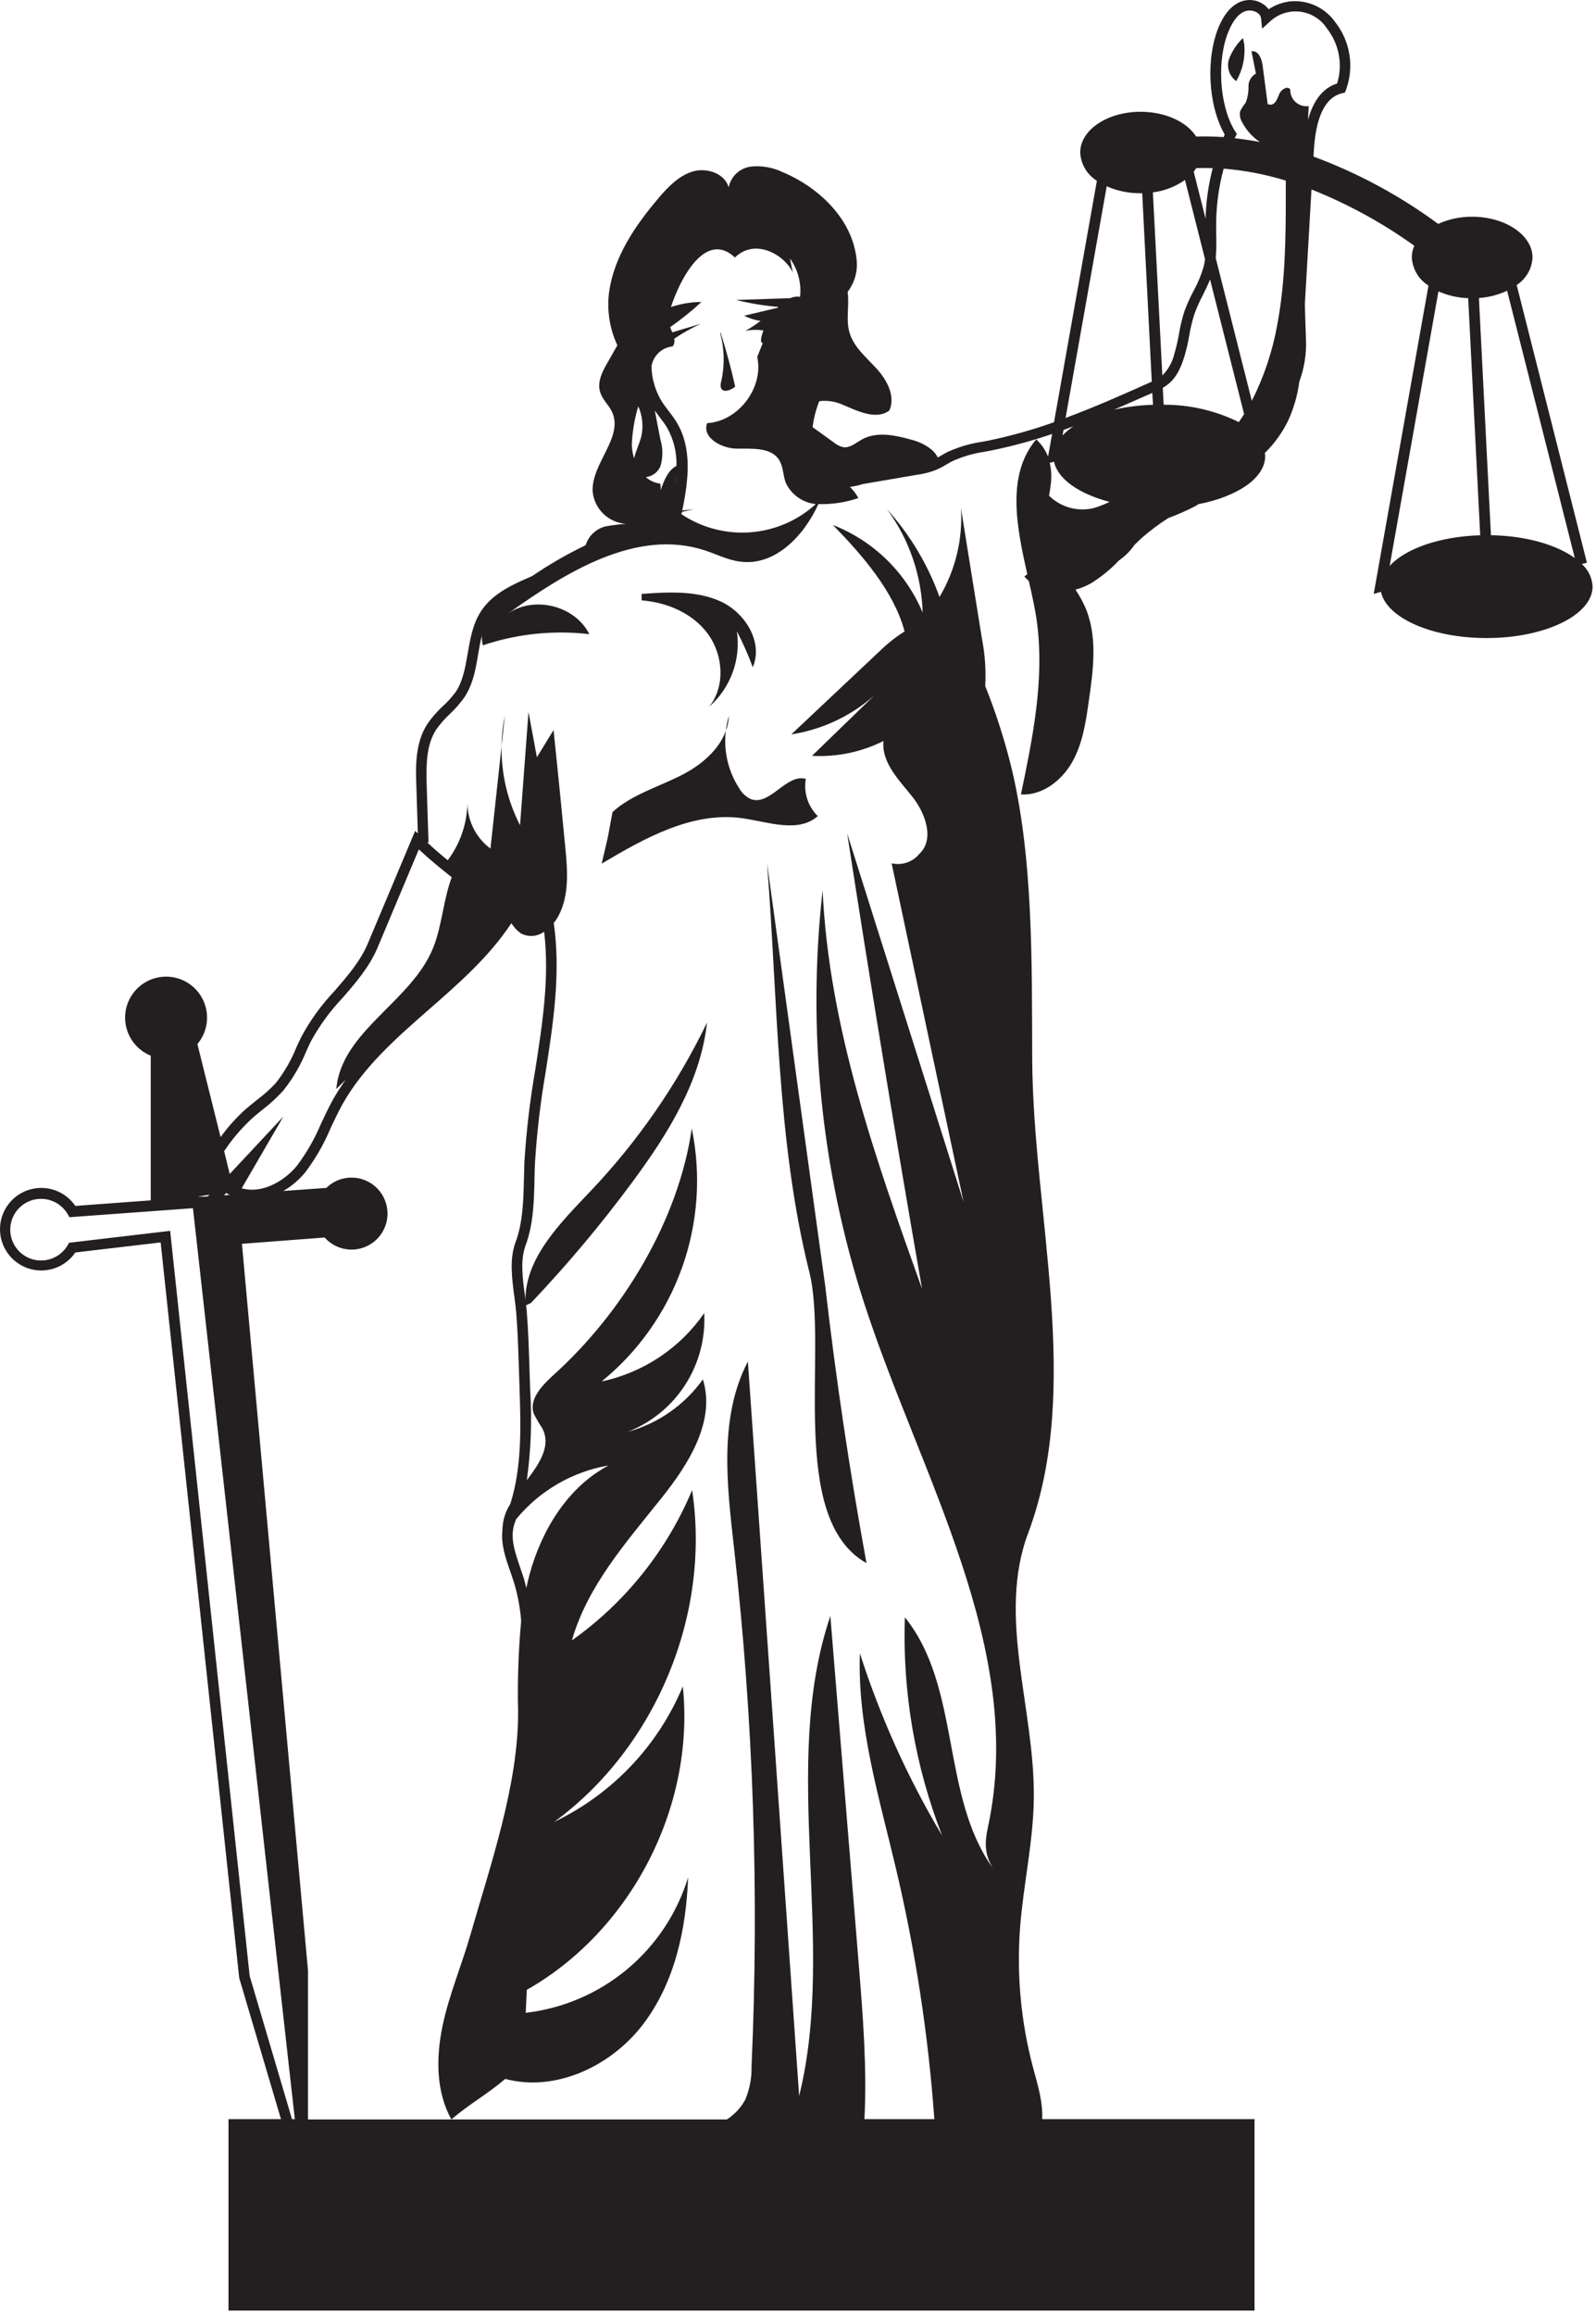 <svg width="287" height="416" viewBox="0 0 287 416" fill="none" xmlns="http://www.w3.org/2000/svg">
<path d="M17.89 125.84C14.87 109.347 12.4 92.773 10.48 76.12L3.66211e-06 6.10352e-06C1.94 24.24 1.7 49.9 7.6 73.48C11.09 87.22 3.54 117.8 17.89 125.84Z" transform="translate(137.927 155.078)" fill="#231F20"/>
<path d="M4.27246e-06 2.69C0.32 1.828 0.499 0.919 0.53 -7.32422e-06C0.269 0.878 0.092 1.779 4.27246e-06 2.69Z" transform="translate(130.537 128.658)" fill="#231F20"/>
<path d="M26.82 12.26C25.943 11.848 25.216 11.174 24.74 10.33C22.751 7.275 21.895 3.62 22.32 -4.88281e-06C21.09 3.45 17.83 6.18 14.45 7.91C10.23 10.08 5.45 11.42 1.95 14.58L1.11 19.1L3.05176e-07 23.86C7.77 19.24 16.35 14.44 25.3 15.7C29.95 16.35 35.3 18.43 38.87 15.32C37.993 14.465 37.338 13.408 36.961 12.242C36.585 11.077 36.499 9.837 36.71 8.63C33.2 7.63 30.28 13.55 26.82 12.26Z" transform="translate(108.197 131.348)" fill="#231F20"/>
<path d="M-1.83105e-06 5.52L0.6 6.10352e-07C0.225 1.817 0.024 3.665 -1.83105e-06 5.52Z" transform="translate(90.187 128.588)" fill="#231F20"/>
<path d="M14.26 1.622C9.88 -0.378 4.82 -0.108 6.10352e-07 0.252V1.412C4.64 1.762 9.31 3.782 12 7.542C14.69 11.302 15.08 16.902 12.13 20.542C14.034 18.876 15.489 16.759 16.363 14.385C17.236 12.01 17.5 9.455 17.13 6.952C18.216 9.048 19.171 11.209 19.99 13.422C21.91 8.932 18.64 3.662 14.26 1.622Z" transform="translate(115.377 106.486)" fill="#231F20"/>
<path d="M284.447 101.358L285.367 101.128L272.737 51.218C273.57 50.679 274.262 49.95 274.757 49.091C275.253 48.232 275.537 47.268 275.587 46.278C275.587 42.278 270.727 38.948 264.737 38.948C262.628 38.931 260.54 39.371 258.617 40.238C251.748 35.173 244.201 31.1 236.197 28.138L236.257 27.138C236.607 20.958 238.327 17.458 241.367 16.758L241.837 16.638L242.027 16.188C242.778 14.158 242.996 11.97 242.66 9.832C242.324 7.695 241.445 5.679 240.107 3.978C239.19 2.671 237.936 1.636 236.478 0.983C235.021 0.329 233.414 0.083 231.827 0.268C230.505 0.454 229.241 0.933 228.127 1.668C227.835 1.264 227.464 0.924 227.037 0.668C226.474 0.316 225.839 0.096 225.179 0.025C224.519 -0.046 223.852 0.034 223.227 0.258C221.587 0.868 220.227 2.358 219.227 4.668C216.787 10.348 217.227 18.958 220.227 24.158C220.157 24.318 220.097 24.478 220.037 24.638C218.267 24.518 216.627 24.498 215.097 24.538C213.447 21.928 209.607 20.088 205.097 20.088C199.097 20.088 194.247 23.368 194.247 27.418C194.3 28.442 194.601 29.439 195.124 30.322C195.646 31.205 196.375 31.948 197.247 32.488L189.537 75.878C185.675 77.254 181.723 78.36 177.707 79.188L176.707 79.378C174.546 79.69 172.439 80.303 170.447 81.198C170.017 81.418 169.597 81.658 169.177 81.908L168.617 82.218C168.017 80.798 166.017 79.628 164.307 79.138C161.227 78.268 157.767 77.428 154.977 78.988C153.907 79.578 152.867 80.538 151.647 80.368C151.033 80.227 150.461 79.942 149.977 79.538L146.127 76.768C146.325 75.166 146.728 73.597 147.327 72.098C148.635 71.935 149.962 72.104 151.187 72.588C154.037 73.768 157.427 75.588 159.917 73.788C161.077 71.278 159.537 68.348 157.677 66.298C155.817 64.248 153.507 62.388 152.747 59.728C152.087 57.438 152.747 54.978 152.437 52.618C152.437 52.548 152.437 52.498 152.437 52.428C153.705 50.776 154.279 48.696 154.037 46.628C153.307 39.468 147.377 33.728 140.747 30.938C138.973 30.082 136.996 29.736 135.037 29.938C134.064 30.06 133.154 30.484 132.437 31.152C131.719 31.82 131.229 32.696 131.037 33.658C130.307 31.128 127.037 30.068 124.547 30.828C122.057 31.588 120.117 33.598 118.417 35.608C114.247 40.518 110.417 46.098 109.527 52.498C109.105 55.758 109.622 59.071 111.017 62.048L109.317 65.048C108.317 66.738 107.317 68.698 107.947 70.548C108.357 71.828 109.457 72.768 110.037 73.978C112.207 78.538 106.377 83.218 106.567 88.258C106.696 89.795 107.373 91.234 108.474 92.313C109.576 93.392 111.028 94.04 112.567 94.138C111.333 94.225 110.105 94.379 108.887 94.598C108.051 94.806 107.284 95.227 106.658 95.819C106.033 96.411 105.571 97.155 105.317 97.978C101.981 99.583 98.769 101.435 95.707 103.518L95.217 103.738C92.327 104.998 88.737 106.568 86.637 109.638C85.037 111.968 84.567 114.738 84.107 117.418C83.667 119.948 83.267 122.338 81.977 124.308C81.264 125.278 80.453 126.173 79.557 126.978C78.558 127.908 77.66 128.94 76.877 130.058C74.597 133.548 74.737 137.938 74.877 141.458L75.137 149.788L74.657 149.318L66.157 169.528C64.817 172.718 62.547 175.328 60.157 178.098C57.795 180.58 55.777 183.368 54.157 186.388C53.877 186.968 53.607 187.558 53.337 188.138C52.395 190.5 51.115 192.713 49.537 194.708C48.499 195.804 47.368 196.808 46.157 197.708C45.487 198.248 44.827 198.778 44.157 199.348C42.489 200.852 40.984 202.528 39.667 204.348L35.497 187.638C36.502 186.448 37.104 184.97 37.216 183.417C37.329 181.863 36.947 180.314 36.124 178.992C35.302 177.669 34.081 176.641 32.639 176.055C31.195 175.469 29.604 175.355 28.092 175.73C26.581 176.105 25.227 176.949 24.224 178.141C23.222 179.333 22.623 180.812 22.514 182.366C22.404 183.919 22.79 185.468 23.615 186.789C24.441 188.109 25.663 189.135 27.107 189.718V215.718L13.547 216.718C12.653 215.409 11.363 214.42 9.866 213.898C8.369 213.375 6.745 213.345 5.23 213.813C3.715 214.281 2.39 215.222 1.449 216.498C0.508 217.774 7.66656e-10 219.317 7.66656e-10 220.903C7.66655e-10 222.488 0.508 224.032 1.449 225.308C2.39 226.584 3.715 227.524 5.23 227.992C6.745 228.46 8.369 228.431 9.866 227.908C11.363 227.385 12.653 226.397 13.547 225.088L28.887 223.278L43.017 355.468L50.527 380.838H41.087V415.238H225.597V380.838H187.407C187.567 377.658 186.557 374.538 185.737 371.448C183.587 363.324 182.807 354.898 183.427 346.518C184.017 338.708 185.817 330.998 185.907 323.168C186.107 307.118 179.227 290.498 184.907 275.468C194.707 249.268 185.757 218.298 185.617 190.318C185.537 173.128 185.867 153.558 181.617 136.898C180.43 132.27 178.943 127.723 177.167 123.288C177.326 120.421 177.124 117.545 176.567 114.728C175.307 106.895 174.05 99.078 172.797 91.278C173.16 96.878 171.818 102.456 168.947 107.278C166.85 101.46 163.644 96.105 159.507 91.508C163.483 96.909 165.719 103.394 165.917 110.098C164.42 106.525 162.22 103.289 159.447 100.583C156.675 97.877 153.386 95.757 149.777 94.348C155.147 99.848 160.777 106.348 162.667 113.478C161.041 114.503 159.529 115.7 158.157 117.048L142.297 131.978C147.838 131.121 153.017 128.692 157.217 124.978L146.017 135.838C150.463 136.078 154.894 135.158 158.877 133.168C158.477 136.978 161.597 140.108 163.997 143.098C166.397 146.088 168.117 150.798 165.337 153.438C164.747 154.161 163.965 154.705 163.082 155.007C162.198 155.31 161.247 155.358 160.337 155.148C164.651 175.441 168.964 195.731 173.277 216.018C166.297 193.951 159.32 171.881 152.347 149.808C156.574 177.141 161.06 204.411 165.807 231.618C157.477 208.368 149.067 184.688 147.927 160.018C145.116 184.98 147.659 210.256 155.387 234.158C165.497 265.308 184.577 296.348 177.657 328.348C177.047 331.178 177.037 333.268 178.547 335.738C169.157 322.678 172.837 303.158 162.717 290.658C162.267 304.05 164.547 317.394 169.417 329.878C163.261 319.554 158.299 308.563 154.627 297.118C154.167 310.218 158.097 323.018 161.107 335.768C164.616 350.581 166.927 365.653 168.017 380.838H155.447C155.917 371.668 155.187 362.448 154.447 353.278L149.317 290.418C140.147 317.528 150.567 348.898 143.707 376.678C140.627 332.678 137.554 288.678 134.487 244.678C129.257 254.748 130.717 266.818 131.987 278.098C135.479 309.047 136.536 340.223 135.147 371.338C135.197 373.395 134.812 375.44 134.017 377.338C133.233 378.78 132.098 380.001 130.717 380.888H55.387V354.158L43.507 223.528L58.377 222.398C59.236 223.364 60.365 224.052 61.618 224.371C62.871 224.69 64.191 224.626 65.407 224.188C66.624 223.749 67.681 222.956 68.442 221.912C69.204 220.867 69.635 219.618 69.68 218.325C69.725 217.033 69.382 215.757 68.694 214.662C68.007 213.566 67.007 212.702 65.824 212.181C64.641 211.659 63.329 211.504 62.057 211.735C60.785 211.966 59.611 212.573 58.687 213.478L50.947 214.038C52.449 213.163 53.783 212.029 54.887 210.688C56.733 208.242 58.265 205.575 59.447 202.748C60.107 201.348 60.787 199.908 61.527 198.558C65.307 191.758 71.377 186.458 77.247 181.318C82.567 176.678 88.027 171.868 91.957 165.908C92.399 166.617 92.973 167.235 93.647 167.728C94.302 168.084 95.046 168.246 95.789 168.195C96.533 168.143 97.247 167.881 97.847 167.438C98.847 175.698 97.517 184.158 96.237 192.358C95.287 197.831 94.64 203.353 94.297 208.898C94.297 209.898 94.237 210.838 94.217 211.818C94.127 215.668 94.037 219.658 92.717 223.218C91.597 226.218 92.047 229.678 92.487 232.988C92.627 233.988 92.757 235.048 92.837 235.988C93.077 238.988 93.187 242.138 93.287 245.208L93.437 249.848C93.647 256.388 93.867 263.698 91.767 270.278C90.86 271.679 90.368 273.309 90.347 274.978C90.067 277.508 90.897 279.978 91.717 282.278C91.957 282.978 92.197 283.678 92.427 284.398C93.108 286.651 93.541 288.971 93.717 291.318C93.219 296.713 93.035 302.132 93.167 307.548C93.257 320.648 88.167 335.248 84.557 347.838C82.967 353.328 80.707 358.618 79.557 364.198C78.407 369.778 78.387 375.898 81.167 380.878C84.597 377.978 87.427 376.508 90.857 373.608C99.937 376.018 109.857 371.318 115.577 363.878C121.297 356.438 123.397 346.778 123.737 337.398C121.762 343.853 117.948 349.592 112.762 353.913C107.576 358.234 101.243 360.95 94.537 361.728C94.607 360.348 94.667 358.978 94.737 357.598C113.547 346.918 125.027 324.598 122.787 303.068C118.333 313.743 110.107 322.407 99.677 327.408C117.927 314.048 127.857 290.158 124.457 267.798C119.92 278.641 112.433 287.995 102.847 294.798C105.617 285.038 112.617 277.158 118.947 269.228C123.847 263.098 128.717 255.398 126.397 247.898C123.101 252.498 118.324 255.827 112.867 257.328C117.117 255.671 120.737 252.716 123.209 248.882C125.682 245.049 126.881 240.533 126.637 235.978C122.288 242.28 115.689 246.675 108.197 248.258C114.798 242.887 119.798 235.809 122.655 227.793C125.511 219.778 126.114 211.132 124.397 202.798C122.017 219.368 111.907 235.978 99.497 247.138C97.497 248.978 95.087 251.438 95.977 254.028C96.424 254.945 96.939 255.827 97.517 256.668C99.137 259.838 97.067 262.898 94.737 266.018C95.481 260.655 95.681 255.231 95.337 249.828L95.187 245.128C95.087 242.128 94.987 238.958 94.737 235.878C94.737 235.458 94.637 235.008 94.587 234.588L95.487 234.148C102.013 227.281 108.108 220.017 113.737 212.398C120.077 203.828 125.977 194.398 127.137 183.778C121.771 194.88 114.717 205.085 106.227 214.028C100.827 219.718 94.427 226.028 94.487 233.698C94.487 233.378 94.417 233.068 94.377 232.698C93.967 229.618 93.547 226.438 94.507 223.838C95.937 219.978 96.027 215.838 96.117 211.838C96.117 210.838 96.167 209.918 96.207 208.958C96.547 203.483 97.188 198.032 98.127 192.628C99.487 183.868 100.877 174.808 99.577 165.868C99.702 165.725 99.819 165.574 99.927 165.418C102.457 161.618 102.097 156.658 101.637 152.118C100.971 145.145 100.274 138.171 99.547 131.198L96.547 136.088C96.047 133.378 95.547 130.668 95.037 127.948C94.537 134.741 94.031 141.525 93.517 148.298C91.258 143.907 90.117 139.026 90.197 134.088C89.531 140.215 88.864 146.351 88.197 152.498C86.859 151.505 85.783 150.202 85.061 148.7C84.34 147.198 83.996 145.543 84.057 143.878C84.083 147.742 82.84 151.509 80.517 154.598C79.267 153.598 78.037 152.518 76.827 151.398H77.057L76.737 141.398C76.607 137.398 76.657 133.858 78.447 131.098C79.162 130.095 79.976 129.167 80.877 128.328C81.873 127.402 82.768 126.372 83.547 125.258C85.057 122.958 85.547 120.258 85.967 117.648C86.167 116.458 86.377 115.318 86.657 114.228C86.625 114.813 86.683 115.4 86.827 115.968C92.986 113.9 99.524 113.217 105.977 113.968C103.417 108.828 95.977 106.968 91.267 110.328C101.797 102.788 114.537 94.858 126.827 98.938C128.937 99.638 130.957 100.688 133.167 100.938C139.347 101.738 144.557 96.348 147.167 90.588C149.606 90.667 152.039 90.301 154.347 89.508C153.956 88.763 153.446 88.088 152.837 87.508C153.63 87.399 154.413 87.225 155.177 86.988L164.767 85.348C165.961 85.195 167.132 84.903 168.257 84.478C168.924 84.193 169.569 83.859 170.187 83.478C170.567 83.258 170.957 83.028 171.347 82.838C173.185 82.021 175.126 81.462 177.117 81.178L178.117 80.988C181.872 80.231 185.573 79.229 189.197 77.988L188.467 82.058C187.998 80.878 187.27 79.819 186.337 78.958C180.917 85.388 182.817 94.718 184.737 103.188L184.197 103.608C184.444 103.894 184.715 104.158 185.007 104.398C185.617 107.088 186.197 109.668 186.497 112.018C187.817 122.288 185.697 132.648 183.587 142.778C187.387 142.998 190.887 140.318 192.777 137.008C194.667 133.698 195.257 129.828 195.777 126.058C196.627 120.318 197.437 114.198 195.047 108.898C194.574 107.88 194.022 106.9 193.397 105.968C194.383 105.704 195.331 105.314 196.217 104.808C198.055 103.668 199.736 102.293 201.217 100.718C202.318 99.965 203.268 99.011 204.017 97.908C204.407 97.528 204.797 97.148 205.187 96.788C206.721 95.438 208.356 94.208 210.077 93.108C211.736 92.497 213.355 91.785 214.927 90.978C215.127 90.868 215.307 90.728 215.507 90.608C222.507 89.248 227.507 85.908 227.507 81.998C227.502 81.8 227.482 81.603 227.447 81.408C229.18 79.718 230.605 77.738 231.657 75.558C232.668 73.337 233.342 70.978 233.657 68.558C234.518 66.233 234.925 63.766 234.857 61.288C234.757 59.068 234.717 56.848 234.647 54.638L235.837 34.048C242.39 36.656 248.599 40.054 254.327 44.168C254.034 44.819 253.881 45.524 253.877 46.238C253.928 47.264 254.228 48.263 254.75 49.148C255.273 50.033 256.003 50.778 256.877 51.318L247.027 106.728L248.327 106.358C249.327 111.028 257.427 114.668 267.327 114.668C277.857 114.668 286.387 110.518 286.387 105.398C286.347 104.63 286.155 103.877 285.822 103.184C285.489 102.49 285.021 101.87 284.447 101.358ZM109.447 263.358C102.137 267.218 97.447 274.878 95.247 282.858C95.017 283.698 94.827 284.548 94.647 285.398C94.507 284.868 94.397 284.318 94.237 283.788C94.007 283.058 93.757 282.328 93.507 281.618C92.507 278.618 91.567 276.038 92.707 273.308C92.707 273.218 92.767 273.118 92.807 273.028C97.013 267.907 102.925 264.474 109.457 263.358H109.447ZM37.017 215.048H35.557L37.687 214.708L37.367 214.988L37.017 215.048ZM44.897 355.098L30.597 221.198L12.427 223.338L12.187 223.748C11.579 224.806 10.639 225.634 9.512 226.103C8.385 226.572 7.135 226.655 5.955 226.341C4.776 226.026 3.734 225.331 2.99 224.363C2.247 223.395 1.844 222.208 1.844 220.988C1.844 219.767 2.247 218.581 2.99 217.613C3.734 216.645 4.776 215.95 5.955 215.635C7.135 215.32 8.385 215.404 9.512 215.873C10.639 216.342 11.579 217.17 12.187 218.228L12.487 218.748L34.697 217.128L53.017 380.838H52.507L44.897 355.098ZM40.277 214.818L40.827 214.238L40.707 214.448L41.317 214.748L40.277 214.818ZM59.867 197.628C59.087 199.038 58.397 200.508 57.727 201.938C56.602 204.622 55.151 207.158 53.407 209.488C51.017 212.408 46.977 214.578 43.467 213.548L50.947 200.668L41.307 210.978L40.307 206.878C41.772 204.677 43.497 202.663 45.447 200.878C46.067 200.338 46.707 199.818 47.347 199.308C48.645 198.309 49.85 197.194 50.947 195.978C52.645 193.855 54.026 191.497 55.047 188.978C55.317 188.398 55.577 187.818 55.847 187.248C57.397 184.388 59.317 181.746 61.557 179.388C63.957 176.628 66.427 173.778 67.897 170.298L75.317 152.648C77.247 154.448 79.227 156.068 81.237 157.648C79.777 161.468 79.487 166.288 77.947 170.198C74.117 179.978 61.387 185.248 60.477 195.698L62.157 194.058C61.328 195.204 60.563 196.396 59.867 197.628ZM121.467 87.278L121.657 85.208C121.617 85.898 121.557 86.588 121.467 87.278ZM118.807 88.088C118.828 87.693 118.805 87.297 118.737 86.908C117.775 86.803 116.87 86.401 116.147 85.758C116.709 85.687 117.242 85.473 117.697 85.137C118.153 84.801 118.514 84.353 118.747 83.838C119.233 82.247 119.233 80.548 118.747 78.958L117.747 73.768C118.037 74.178 118.327 74.588 118.637 74.988C119.077 75.568 119.527 76.148 119.907 76.768C121.117 78.88 121.72 81.285 121.647 83.718C120.107 84.558 119.427 86.288 118.807 88.088ZM114.807 73.088C115.54 74.783 115.718 76.666 115.317 78.468C114.987 79.698 114.317 81.108 114.027 82.378C113.769 81.559 113.63 80.707 113.617 79.848C113.719 77.543 114.106 75.259 114.767 73.048L114.807 73.088ZM122.537 92.418L122.627 91.998C123.347 91.838 124.067 91.658 124.787 91.528L122.687 91.738C123.837 86.168 124.487 80.458 121.627 75.808C121.207 75.128 120.727 74.498 120.247 73.868C119.767 73.238 119.477 72.868 119.137 72.348C118.378 71.179 117.83 69.886 117.517 68.528C117.493 68.476 117.473 68.423 117.457 68.368C117.261 67.498 117.164 66.609 117.167 65.718C117.343 64.808 117.808 63.979 118.492 63.353C119.177 62.728 120.045 62.341 120.967 62.248C121.112 62.053 121.212 61.827 121.259 61.589C121.305 61.35 121.298 61.103 121.237 60.868C122.757 59.849 124.355 58.953 126.017 58.188L120.887 59.728C120.757 59.418 120.627 59.108 120.507 58.798C122.484 57.417 124.365 55.904 126.137 54.268C124.274 54.279 122.424 54.586 120.657 55.178C122.117 50.598 126.727 41.178 132.157 46.278C135.947 42.598 141.347 46.038 142.577 49.048L142.057 46.448C143.495 48.444 144.14 50.903 143.867 53.348C143.263 53.244 142.642 53.328 142.087 53.588L132.367 53.908C134.864 54.524 137.405 54.942 139.967 55.158L139.817 55.318L133.817 56.738C134.74 57.209 135.733 57.526 136.757 57.678C135.897 58.349 134.98 58.945 134.017 59.458C135.095 59.244 136.201 59.22 137.287 59.388C136.787 60.658 136.677 61.638 137.167 61.658C136.837 62.478 136.497 63.308 136.167 64.138C137.377 69.668 132.787 75.718 127.167 76.048C126.167 78.618 129.727 80.598 132.477 80.628C135.227 80.658 138.607 80.338 140.087 82.628C140.867 83.838 140.787 85.408 141.297 86.758C141.786 87.813 142.543 88.722 143.492 89.394C144.441 90.066 145.55 90.477 146.707 90.588C143.454 93.552 139.3 95.339 134.911 95.663C130.522 95.988 126.151 94.831 122.497 92.378L122.537 92.418ZM213.107 32.418L216.697 46.588C216.64 47.046 216.554 47.501 216.437 47.948C216.001 49.446 215.401 50.892 214.647 52.258C214.023 53.419 213.478 54.622 213.017 55.858C212.585 57.198 212.25 58.569 212.017 59.958C211.81 61.184 211.53 62.396 211.177 63.588C210.829 65.059 210.082 66.405 209.017 67.478L207.317 34.568C209.388 34.316 211.364 33.554 213.067 32.348L213.107 32.418ZM218.697 41.978C218.697 41.388 218.697 40.798 218.697 40.208C218.711 36.863 219.165 33.534 220.047 30.308C223.838 30.616 227.583 31.337 231.217 32.458V34.978C231.217 42.828 231.137 50.728 229.667 58.438C228.815 63.168 227.279 67.75 225.107 72.038L218.617 46.368C218.735 44.908 218.761 43.441 218.697 41.978ZM209.097 69.698C211.407 68.368 212.257 66.318 212.957 64.148C213.336 62.884 213.637 61.599 213.857 60.298C214.073 58.998 214.381 57.715 214.777 56.458C215.205 55.28 215.717 54.134 216.307 53.028C216.757 52.118 217.217 51.188 217.597 50.228L223.717 74.408C223.417 74.898 223.097 75.408 222.767 75.858C218.567 73.784 213.942 72.716 209.257 72.738L209.097 69.698ZM207.347 72.748C204.991 72.812 202.647 73.104 200.347 73.618C202.657 72.618 204.947 71.618 207.207 70.618L207.347 72.748ZM222.087 23.578C219.237 18.978 218.737 10.648 221.017 5.408C221.807 3.588 222.777 2.408 223.917 2.018C224.269 1.904 224.641 1.866 225.008 1.907C225.376 1.949 225.73 2.068 226.047 2.258C226.234 2.361 226.395 2.504 226.52 2.677C226.644 2.85 226.729 3.048 226.767 3.258L226.957 5.158L228.357 3.878C229.077 3.203 229.936 2.693 230.873 2.386C231.811 2.079 232.805 1.982 233.784 2.101C234.764 2.221 235.705 2.553 236.542 3.076C237.379 3.599 238.091 4.3 238.627 5.128C239.704 6.506 240.433 8.124 240.75 9.845C241.066 11.565 240.963 13.336 240.447 15.008C237.917 15.798 236.177 18.008 235.207 21.558C235.257 20.728 235.287 19.898 235.337 19.068C234.914 19.127 234.483 19.092 234.074 18.966C233.666 18.84 233.29 18.626 232.973 18.339C232.657 18.052 232.407 17.699 232.242 17.305C232.077 16.91 232 16.485 232.017 16.058C231.527 15.378 230.437 16.058 230.097 16.788C229.757 17.518 229.507 18.538 228.697 18.788C228.447 18.845 228.184 18.81 227.957 18.688C227.657 16.375 227.354 14.065 227.047 11.758C226.897 10.558 226.257 8.988 225.047 9.228C225.317 10.548 225.587 11.878 225.847 13.228C225.456 13.444 225.128 13.757 224.893 14.137C224.658 14.517 224.525 14.951 224.507 15.398C224.552 16.441 224.382 17.483 224.007 18.458C223.624 18.928 223.292 19.437 223.017 19.978C222.872 20.666 223.001 21.384 223.377 21.978C224.123 23.407 225.216 24.624 226.557 25.518C224.987 25.228 223.487 24.998 222.057 24.848C222.057 24.748 222.137 24.638 222.187 24.528L222.407 24.068L222.087 23.578ZM226.467 16.348C226.473 16.285 226.473 16.221 226.467 16.158V16.348ZM218.077 30.218C217.304 33.179 216.871 36.219 216.787 39.278L214.657 30.848C214.825 30.648 214.976 30.433 215.107 30.208C216.017 30.178 217.017 30.178 218.077 30.218ZM199.017 33.478C200.925 34.321 202.991 34.747 205.077 34.728H205.397L207.117 68.588C202.057 70.858 196.897 73.148 191.617 75.108L199.017 33.478ZM193.017 76.618C192.308 77.094 191.654 77.648 191.067 78.268L191.247 77.268L193.017 76.618ZM189.537 82.978C190.207 86.108 194.087 88.778 199.537 90.198C198.606 90.648 197.639 91.023 196.647 91.318C195.234 91.653 193.759 91.624 192.36 91.234C190.961 90.844 189.683 90.106 188.647 89.088C188.777 88.368 188.887 87.648 188.967 86.928C189.12 85.676 189.052 84.407 188.767 83.178L189.537 82.978ZM283.187 100.288C279.897 97.898 274.387 96.288 268.107 96.188L265.947 53.558C267.703 53.436 269.422 52.992 271.017 52.248L283.187 100.288ZM264.017 53.588L266.177 96.198C258.887 96.408 252.717 98.608 249.897 101.698L258.667 52.368C260.358 53.107 262.173 53.521 264.017 53.588Z" fill="#231F20"/>
<path d="M0.16 8.93C0.071 9.24 0.071 9.57 0.16 9.88C0.51 10.88 1.94 10.32 2.72 9.68C1.987 6.407 1.113 3.18 0.1 1.83105e-06H1.2207e-06C0.803 2.916 0.858 5.987 0.16 8.93Z" transform="translate(129.487 59.808)" fill="#231F20"/>
<path d="M2.916 1.15L2.686 -9.53674e-08C1.589 1.053 0.735 2.333 0.186 3.75C-0.057 4.467 -0.062 5.243 0.17 5.963C0.403 6.683 0.86 7.31 1.476 7.75C2.631 5.754 3.135 3.446 2.916 1.15Z" transform="translate(220.832 6.828)" fill="#231F20"/>
</svg>
